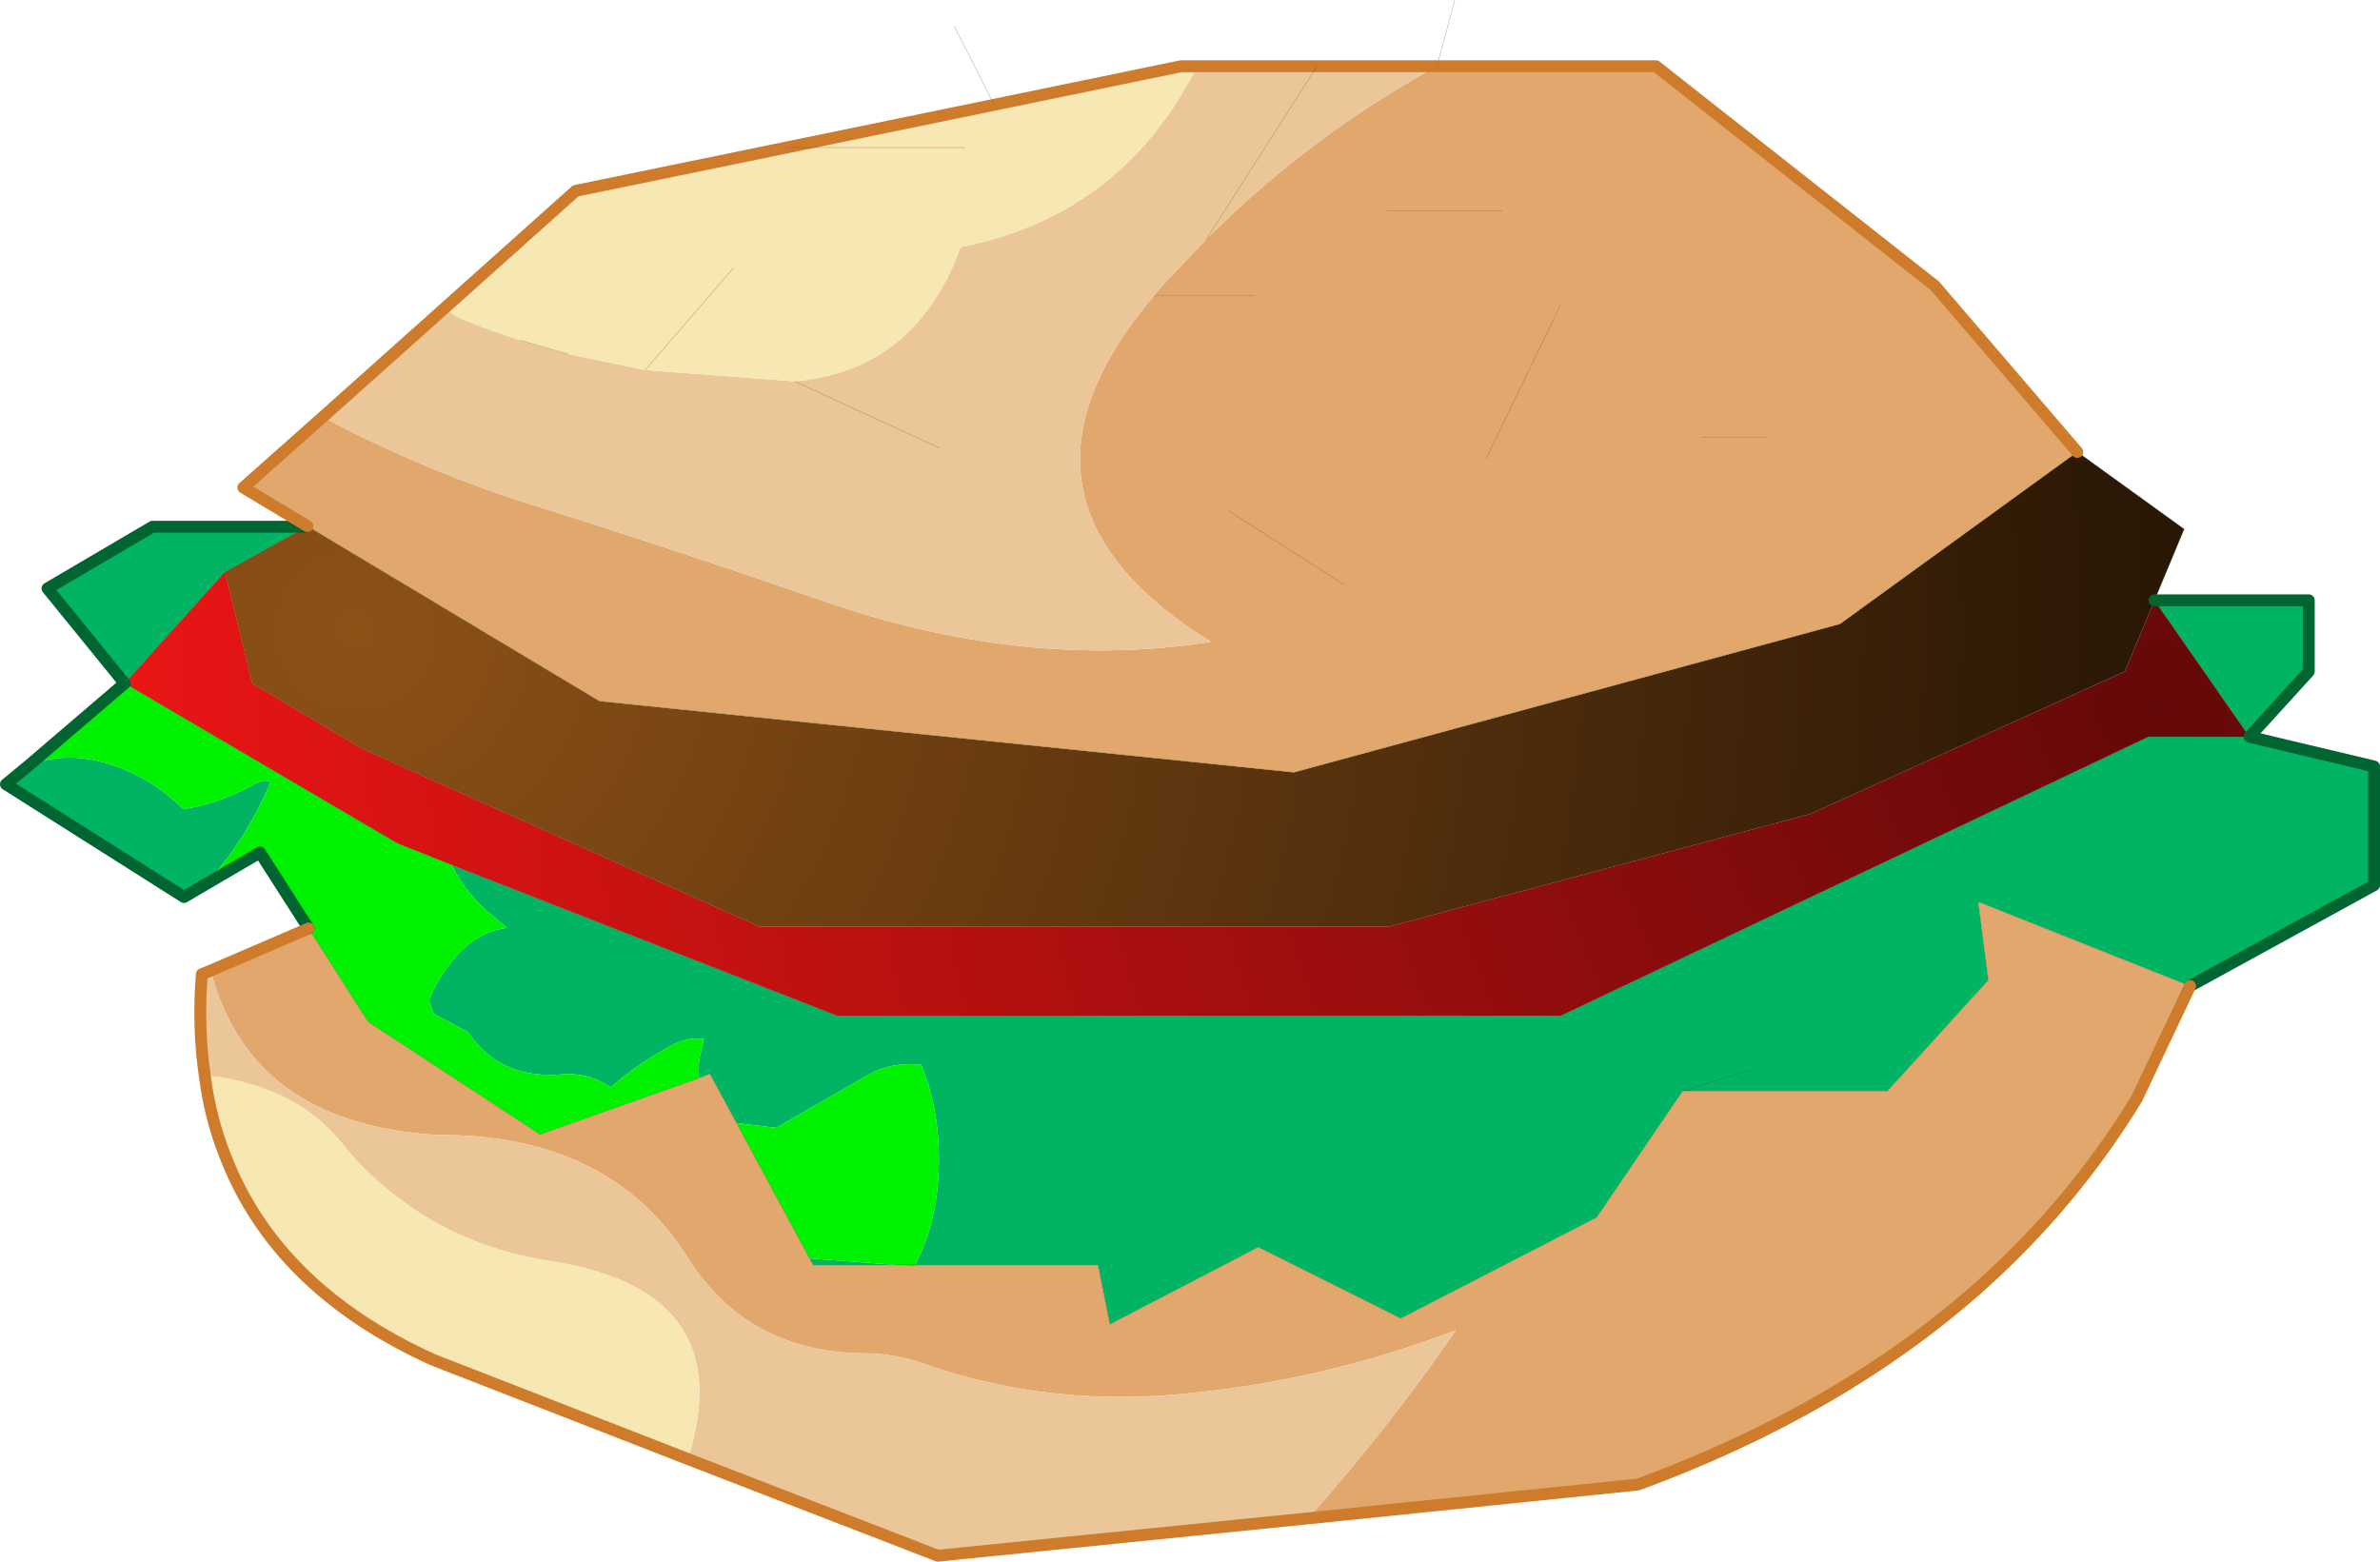 <?xml version="1.0" encoding="UTF-8"?>
<svg version="1.1" viewBox="0 0 200.5 131.58" xmlns="http://www.w3.org/2000/svg" xmlns:cc="http://creativecommons.org/ns#" xmlns:dc="http://purl.org/dc/elements/1.1/" xmlns:rdf="http://www.w3.org/1999/02/22-rdf-syntax-ns#" xmlns:xlink="http://www.w3.org/1999/xlink">
<g transform="translate(-174.75 -134.42)">
<use transform="translate(174.75,134.45)" width="200.5" height="131.55" xlink:href="#a"/>
</g>
<defs>
<g id="a" transform="translate(-174.75,-134.45)">
<path d="m349.75 172.5 9 6.5-5 12-26.5 12-35.5 9.5h-53l-33.5-15-9.25-5.5-2.3-9.4 6.85-3.8 0.1-0.05 24.6 14.75 58.5 6 46-12.5 20-14.5" fill="url(#c)" fill-rule="evenodd"/>
<path d="m200.55 178.8-6.85 3.8-8.45 9.4-6.5-8 8.85-5.2h12.95m155.7 6.2h13v6l-5 5.5 10.5 2.5v10l-15.5 8.5-17.85-7.1 0.85 6.6-8.5 9.35h-17.25l-7.25 10.65-16.5 8.5-12-6-12.5 6.5-1-5h-15.4q1.7-3.3 1.95-7.35 0.3-5.35-1.45-9.5-2.4-0.3-4.4 0.8l-7.8 4.5-3.35-0.4-2.25-4.15-0.9 0.35q-0.15-1.2 0.2-2.4l0.2-0.9q-1.5-0.15-2.8 0.6-2.8 1.5-5.05 3.5-1.55-1.1-3.65-1.15-5.6 0.65-8.35-3.5l-2.9-1.55-0.4-1.15 0.3-0.75q2.5-4.9 6.25-5.35l-1-0.85q-2.4-1.9-3.65-4.45l32.45 12.7h61l49.5-23.5h8.5l-8-11.5m-164.3 24-1.7 1-15-9.5 2-1.65q4.35-1.6 9.45 1.1 1.95 1.1 3.5 2.65 3.05-0.5 5.85-2.05 0.95-0.55 1.5-0.25-2.2 5.2-5.6 8.7m130.3 15.55-5.75 1.8 5.75-1.8m-72 16.45h-7l-0.3-0.55 7.3 0.55" fill="#01b463" fill-rule="evenodd"/>
<path d="m193.7 182.6 2.3 9.4 9.25 5.5 33.5 15h53l35.5-9.5 26.5-12 2.5-6 8 11.5h-8.5l-49.5 23.5h-61l-32.45-12.7-4.55-1.8-23-13.5 8.45-9.4" fill="url(#b)" fill-rule="evenodd"/>
<path d="m349.75 172.5-20 14.5-46 12.5-58.5-6-24.6-14.75-5.4-3.25 6.7-5.95q8.7 4.65 18.25 7.6 12.4 3.9 24.6 8.15 16.6 5.6 31.95 3.2-19.3-12-4.8-29.15l0.75-0.9 3.7-3.9q8.7-8.7 19.4-14.55h18.45l23.5 18.5 12 14m9.5 45-4.5 9.5q-5.4 8.85-13.25 15.85-11.65 10.35-28.75 16.65l-27.8 2.85q6.85-7.7 12.45-15.85-10.75 4.1-21.9 5.25-12.1 1.4-23-2.45-2.45-0.85-4.85-0.85-9.9-0.05-14.95-8.05l-0.8-1.2q-6.7-9.25-20.3-9.15-15.75-0.95-19.1-13.85l8.25-3.55 5 7.85 14.5 9.5 13.4-4.75 0.9-0.35 2.25 4.15 6.15 11.4 0.3 0.55h7l1.55 0.1 0.05-0.1h15.4l1 5 12.5-6.5 12 6 16.5-8.5 7.25-10.65h17.25l8.5-9.35-0.85-6.6 17.85 7.1m-78.8-58.15h-8.5 8.5m20.85-7.15h-9.75 9.75m22.2 19.05h-5.35 5.35m-23.55 1.8 6.25-12.9-6.25 12.9m-11.95 10.65-9.75-6.25 9.75 6.25" fill="#e1a76c" fill-rule="evenodd"/>
<path d="m284.95 262.35-31.2 3.15-21.05-8.15q4.4-14-11.15-16.6-7.85-1.15-13.5-5.6-2.45-1.85-4.45-4.35-2.75-3.4-7-4.8-2.65-0.85-4.6-0.95-0.6-4.05-0.25-8.55l0.75-0.3q3.35 12.9 19.1 13.85 13.6-0.1 20.3 9.15l0.8 1.2q5.05 8 14.95 8.05 2.4 0 4.85 0.85 10.9 3.85 23 2.45 11.15-1.15 21.9-5.25-5.6 8.15-12.45 15.85m-9.3-122.35h20.15q-10.7 5.85-19.4 14.55l-3.7 3.9-0.75 0.9q-14.5 17.15 4.8 29.15-15.35 2.4-31.95-3.2-12.2-4.25-24.6-8.15-9.55-2.95-18.25-7.6l10.35-9.25q0.4 0.6 1.35 1 2.45 1 4.95 1.8l4 1.15 6.5 1.35 12.6 0.95q10-0.9 13.85-10.95l0.1-0.35q12.45-2.45 18.8-13.15l1.2-2.1m10.05 0-9.3 14.55 9.3-14.55m-31.85 32.15-12.15-5.6 12.15 5.6" fill="#ebc698" fill-rule="evenodd"/>
<path d="m232.7 257.35-21.45-8.35q-13.25-6-17.55-17.25-1.25-3.15-1.7-6.7 1.95 0.1 4.6 0.95 4.25 1.4 7 4.8 2 2.5 4.45 4.35 5.65 4.45 13.5 5.6 15.55 2.6 11.15 16.6m25.8-114.1 15.75-3.25h1.4l-1.2 2.1q-6.35 10.7-18.8 13.15l-0.1 0.35q-3.85 10.05-13.85 10.95l-12.6-0.95-6.5-1.35-4-1.15q-2.5-0.8-4.95-1.8-0.95-0.4-1.35-1l10.95-9.8 17.75-3.65 17.5-3.6m-22 13.8-7.4 8.55 7.4-8.55m19.55-10.2h-15.05 15.05" fill="#f7e7b3" fill-rule="evenodd"/>
<path d="m200.75 212.65-4.1-6.4-4.7 2.75q3.4-3.5 5.6-8.7-0.55-0.3-1.5 0.25-2.8 1.55-5.85 2.05-1.55-1.55-3.5-2.65-5.1-2.7-9.45-1.1l8-6.85 23 13.5 4.55 1.8q1.25 2.55 3.65 4.45l1 0.85q-3.75 0.45-6.25 5.35l-0.3 0.75 0.4 1.15 2.9 1.55q2.75 4.15 8.35 3.5 2.1 0.05 3.65 1.15 2.25-2 5.05-3.5 1.3-0.75 2.8-0.6l-0.2 0.9q-0.35 1.2-0.2 2.4l-13.4 4.75-14.5-9.5-5-7.85m36.05 16.4 3.35 0.4 7.8-4.5q2-1.1 4.4-0.8 1.75 4.15 1.45 9.5-0.25 4.05-1.95 7.35h-1.6 1.6l-0.05 0.1-1.55-0.1-7.3-0.55-6.15-11.4" fill="#00f200" fill-rule="evenodd"/>
<path d="m356.25 185 2.5-6-9-6.5-20 14.5-46 12.5-58.5-6-24.6-14.75-0.1 0.05-6.85 3.8 2.3 9.4 9.25 5.5 33.5 15h53l35.5-9.5 26.5-12 2.5-6m-39.75 41.35h17.25l8.5-9.35-0.85-6.6 17.85 7.1m-146.45-10.2 32.45 12.7h61l49.5-23.5h8.5l-8-11.5m-155.5 27.65 5 7.85 14.5 9.5 13.4-4.75 0.9-0.35 2.25 4.15m-24-21.75-4.55-1.8-23-13.5 8.45-9.4m58.15 58.4h15.4l1 5 12.5-6.5 12 6 16.5-8.5 7.25-10.65 5.75-1.8m-72 16.45h1.6m-1.6 0h-7l-0.3-0.55-6.15-11.4" fill="none" stroke="#214a0f" stroke-linecap="round" stroke-linejoin="round" stroke-opacity=".361" stroke-width=".05"/>
<path d="m356.25 185h13v6l-5 5.5 10.5 2.5v10l-15.5 8.5m-158.5-4.85-4.1-6.4-4.7 2.75-1.7 1-15-9.5 2-1.65 8-6.85-6.5-8 8.85-5.2h12.95" fill="none" stroke="#016532" stroke-linecap="round" stroke-linejoin="round"/>
<path d="m359.25 217.5-4.5 9.5q-5.4 8.85-13.25 15.85-11.65 10.35-28.75 16.65l-27.8 2.85-31.2 3.15-21.05-8.15-21.45-8.35q-13.25-6-17.55-17.25-1.25-3.15-1.7-6.7-0.6-4.05-0.25-8.55l0.75-0.3 8.25-3.55m95.05-72.65h18.45l23.5 18.5 12 14m-74.1-32.5h20.15m-37.3 3.25 15.75-3.25h1.4m-73.7 29.55 10.35-9.25 10.95-9.8 17.75-3.65 17.5-3.6m-56.55 26.3-6.7 5.95 5.4 3.25" fill="none" stroke="#ce7c2b" stroke-linecap="round" stroke-linejoin="round"/>
<path d="m297.3 134.45-1.5 5.55m-23.85 19.35h8.5m-38.75 7.2 12.15 5.6m22.55-17.6 9.3-14.55m20.5 20.15-6.25 12.9m18.2-1.8h5.35m-31.95-19.05h9.75m-82.7 10.9 4 1.15m6.5 1.35 7.4-8.55m22-13.8-3.35-6.6m-14.15 10.2h15.05m22.2 30.6 9.75 6.25" fill="none" stroke="#86521e" stroke-linecap="round" stroke-linejoin="round" stroke-opacity=".424" stroke-width=".05"/>
</g>
<radialGradient id="c" cx="0" cy="0" r="819.2" gradientTransform="matrix(.188 0 0 .188 204.75 187.5)" gradientUnits="userSpaceOnUse">
<stop stop-color="#8d5116" offset="0"/>
<stop stop-color="#281606" offset="1"/>
</radialGradient>
<radialGradient id="b" cx="0" cy="0" r="819.2" gradientTransform="matrix(.209 0 0 .209 356.75 194)" gradientUnits="userSpaceOnUse">
<stop stop-color="#640909" offset="0"/>
<stop stop-color="#ea1515" offset="1"/>
</radialGradient>
</defs>
</svg>
